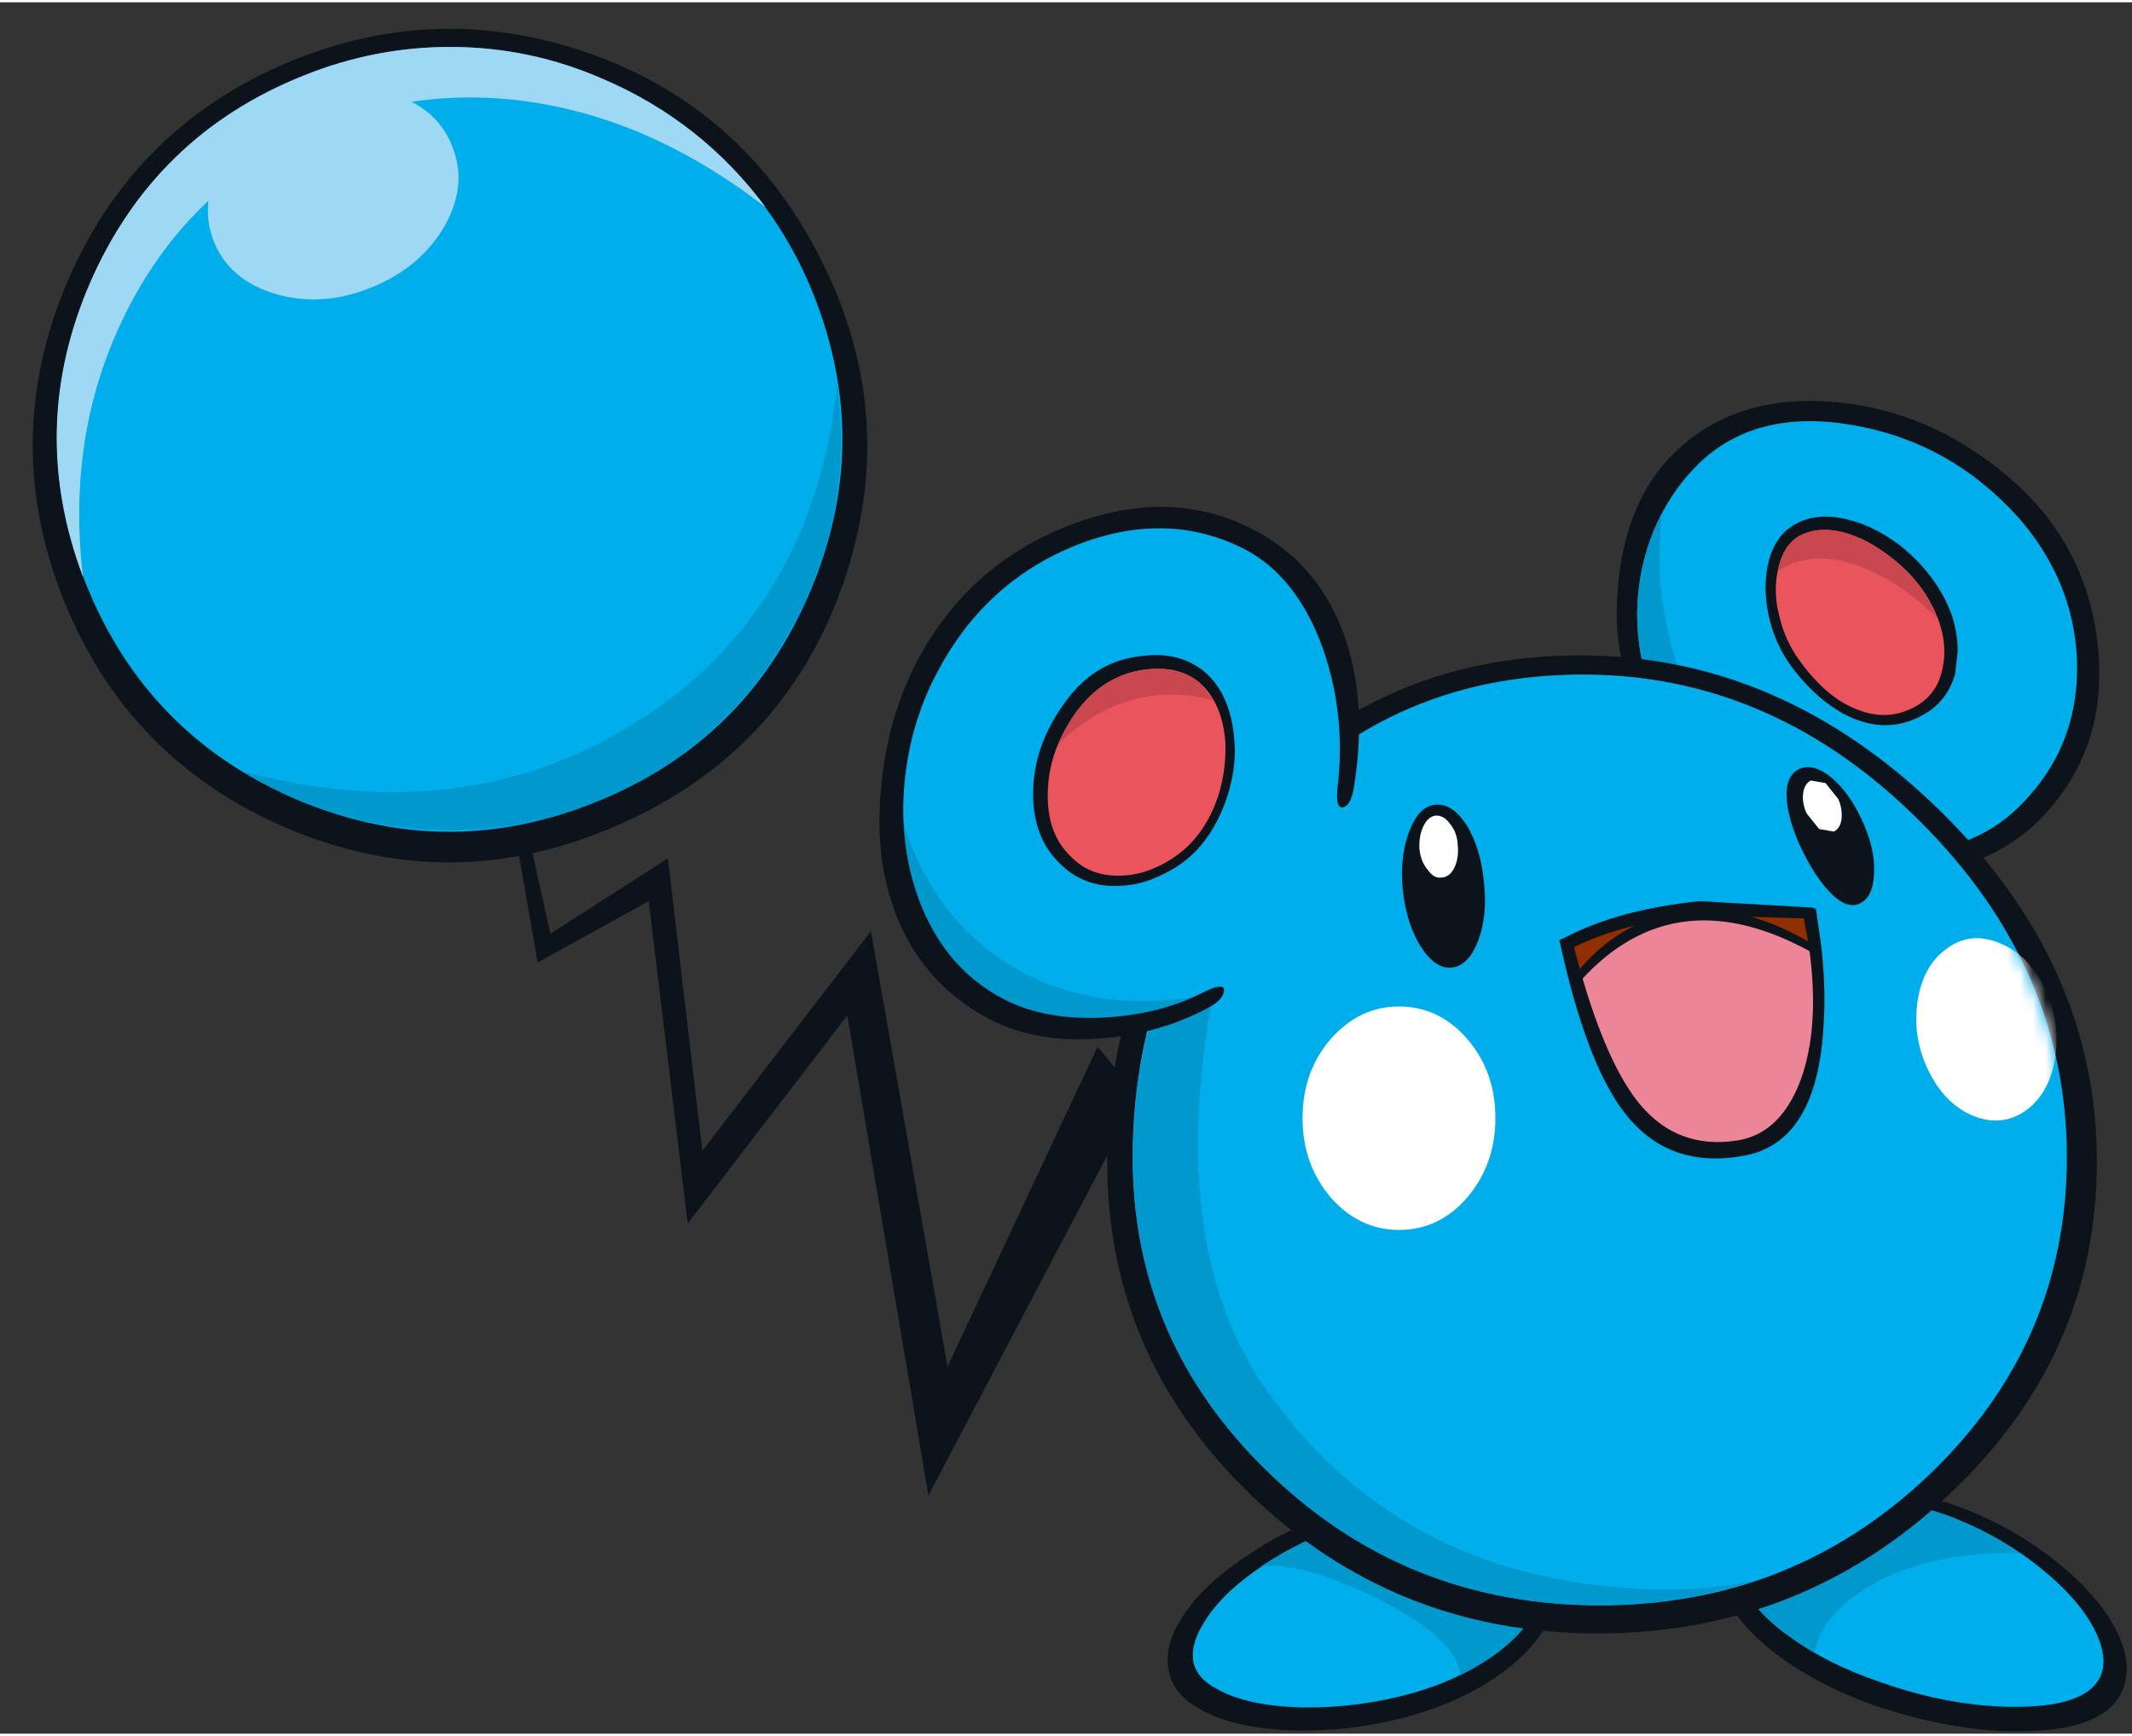 <?xml version='1.0' encoding='utf-8'?>
<svg xmlns="http://www.w3.org/2000/svg" version="1.1" width="167px" height="136px" viewBox="-2.65 -2.15 166.95 135.6"><rect x="-2.65" y="-2.15" width="166.95" height="135.6" fill="#333333" stroke="none"/><g><g><path fill="#0d131a" d="M84.25 87.8 L70.05 114.8 63.7 77.2 51.2 93.5 48.15 68.25 39.45 73.05 37.35 61.0 38.15 60.45 40.45 70.8 49.65 64.9 52.35 87.8 65.55 70.6 71.55 104.7 83.3 79.65 90.85 88.85 89.1 96.2 84.7 88.55 84.25 87.8"/><path fill="#0d131a" d="M102.6 115.95 Q108.7 114.25 113.5 115.4 118.35 116.55 119.3 119.9 119.95 122.2 118.55 124.8 117.25 127.15 114.45 129.05 111.65 130.95 108.0 132.0 103.45 133.3 98.7 133.2 94.0 133.05 91.35 131.55 89.4 130.5 88.95 128.85 88.4 126.9 89.65 124.8 91.15 122.1 94.8 119.65 98.4 117.15 102.6 115.95"/><path fill="#00aeeb" d="M113.1 116.35 Q117.45 117.25 118.25 119.95 118.75 121.85 117.6 123.8 116.45 125.9 113.9 127.6 111.35 129.3 108.05 130.25 103.8 131.45 99.4 131.4 95.0 131.3 92.65 129.95 91.25 129.25 90.85 128.05 90.5 126.7 91.45 125.05 92.8 122.6 96.15 120.35 99.5 118.1 103.4 116.95 108.7 115.5 113.1 116.35"/><path fill="#0d131a" d="M163.3 125.85 Q164.3 128.1 163.6 129.95 162.4 133.05 156.3 133.25 150.75 133.45 144.3 131.3 139.9 129.75 136.75 127.45 133.55 125.1 132.35 122.5 131.2 120.1 132.05 117.95 133.35 114.65 139.6 114.15 145.5 113.65 151.2 115.85 155.3 117.45 158.65 120.2 162.05 123.0 163.3 125.85"/><path fill="#00aeeb" d="M157.35 120.65 Q160.5 123.25 161.6 125.8 162.35 127.55 161.9 128.8 160.95 131.3 155.4 131.35 150.2 131.4 144.55 129.4 140.45 128.0 137.55 125.9 134.6 123.8 133.55 121.45 133.05 120.45 133.05 119.35 133.05 118.55 133.3 118.0 134.3 115.45 139.7 115.0 145.15 114.55 150.45 116.6 154.25 118.1 157.35 120.65"/><path fill="#0098cd" d="M118.25 119.95 Q118.75 121.85 117.6 123.8 115.95 126.8 111.7 128.85 111.4 125.95 105.25 122.9 99.45 120.0 96.1 120.35 99.45 118.1 103.4 116.95 108.7 115.5 113.1 116.35 117.45 117.25 118.25 119.95"/><path fill="#0098cd" d="M155.5 119.3 Q148.2 119.2 143.65 121.95 139.95 124.2 139.45 127.1 135.0 124.55 133.55 121.45 133.05 120.45 133.05 119.35 133.05 118.55 133.3 118.0 134.3 115.45 139.7 115.0 145.15 114.55 150.45 116.6 153.05 117.65 155.5 119.3"/><path fill="#0d131a" d="M154.65 35.05 Q160.7 40.2 161.6 48.05 162.55 56.2 157.15 61.8 155.15 63.85 152.2 65.05 149.3 66.2 146.1 66.25 141.9 66.25 137.35 64.05 133.05 62.0 129.6 58.55 123.95 52.9 123.95 45.7 124.05 37.5 128.4 33.2 133.15 28.5 140.95 29.15 148.5 29.8 154.65 35.05"/><path fill="#00aeeb" d="M158.65 43.3 Q160.0 46.55 160.0 50.0 160.0 56.15 155.8 60.5 152.15 64.4 146.15 64.4 142.05 64.45 137.8 62.6 133.6 60.8 130.45 57.65 125.55 52.65 125.55 45.65 125.6 42.4 126.8 39.35 128.05 36.3 130.25 34.1 134.75 29.65 142.35 30.95 149.45 32.15 154.55 37.3 157.2 39.95 158.65 43.3"/><path fill="#0098cd" d="M125.55 45.65 Q125.65 41.35 127.5 37.85 126.0 50.55 135.8 61.65 132.9 60.1 130.45 57.65 125.55 52.65 125.55 45.65"/><path fill="#0d131a" d="M137.8 38.8 Q139.55 37.75 142.0 38.35 144.1 38.85 146.15 40.4 148.15 42.0 149.35 44.05 150.65 46.25 150.65 48.7 L150.45 50.45 Q149.85 52.6 147.95 53.65 145.5 55.05 142.75 54.05 140.0 53.0 137.65 49.9 136.4 48.2 135.9 46.1 135.4 44.0 135.75 42.1 136.2 39.75 137.8 38.8"/><path fill="#e9545d" d="M148.4 44.65 Q150.1 47.6 149.4 50.3 148.95 52.1 147.35 53.0 145.2 54.2 142.8 53.25 140.4 52.35 138.3 49.45 137.15 47.9 136.7 46.0 136.2 44.15 136.55 42.4 136.95 40.45 138.15 39.7 139.65 38.85 141.65 39.35 143.55 39.85 145.4 41.3 147.3 42.75 148.4 44.65"/><path fill="#c94850" d="M141.65 39.35 Q143.55 39.85 145.4 41.3 147.3 42.75 148.4 44.65 L149.1 46.15 Q146.35 43.35 143.15 42.1 139.3 40.6 136.55 42.4 136.95 40.45 138.15 39.7 139.65 38.85 141.65 39.35"/><path fill="#0d131a" d="M84.05 88.65 Q84.05 73.05 93.9 61.5 104.55 49.0 121.1 49.0 136.75 49.0 149.15 61.05 161.55 73.15 161.55 88.65 161.55 103.85 149.95 114.75 138.4 125.6 122.45 125.6 106.6 125.6 95.3 114.75 84.05 103.9 84.05 88.65"/><path fill="#00aeeb" d="M121.3 50.5 Q136.2 50.5 147.7 62.0 159.2 73.45 159.2 88.3 159.2 102.8 148.5 113.1 137.75 123.4 122.65 123.4 107.5 123.4 96.8 113.1 86.05 102.8 86.05 88.3 86.05 73.45 95.4 62.45 105.55 50.5 121.3 50.5"/><path fill="#0098cd" d="M86.05 88.3 Q86.05 79.4 89.8 71.25 93.7 62.85 100.55 57.45 92.7 67.2 91.4 82.2 90.05 97.3 96.5 106.5 105.45 119.25 120.85 121.6 128.55 122.8 134.75 121.45 128.8 123.4 122.65 123.4 107.5 123.4 96.8 113.1 86.05 102.8 86.05 88.3"/><path fill="#00aeeb" d="M101.75 48.05 Q103.65 53.2 102.75 59.35 L91.75 76.0 Q87.9 78.1 83.75 78.3 79.45 78.45 75.7 76.5 69.4 73.25 67.85 65.2 66.35 57.4 70.15 50.1 73.9 42.9 81.3 39.9 88.75 36.85 95.1 40.15 99.7 42.55 101.75 48.05"/><path fill="#0098cd" d="M92.05 75.55 L91.75 76.0 Q87.9 78.1 83.75 78.3 79.45 78.45 75.7 76.5 71.45 74.3 69.25 69.6 67.2 65.15 67.5 59.7 69.25 68.3 75.6 72.7 82.35 77.4 92.05 75.55"/><path fill="#0d131a" d="M81.0 38.85 Q88.95 35.75 95.5 39.15 100.25 41.6 102.35 46.75 104.55 52.2 103.35 59.45 103.1 60.8 102.5 60.9 101.9 61.0 102.1 59.25 102.75 53.5 100.9 48.35 98.9 42.85 94.85 40.7 88.7 37.55 81.55 40.4 74.4 43.3 70.7 50.4 68.65 54.3 68.2 58.8 67.75 63.25 69.0 67.25 70.95 73.35 76.0 75.95 79.3 77.65 84.1 77.35 88.35 77.05 91.45 75.45 93.25 74.55 93.2 75.25 93.15 75.95 92.05 76.55 88.2 78.65 83.5 79.0 78.5 79.4 74.85 77.5 69.1 74.45 67.15 68.25 65.8 64.1 66.4 58.85 66.95 53.7 69.15 49.5 73.1 41.95 81.0 38.85"/><path fill="#0d131a" d="M91.75 50.35 Q93.75 52.15 94.0 55.6 L94.05 56.35 Q94.05 58.45 93.3 60.5 92.55 62.55 91.25 64.05 90.1 65.35 88.4 66.15 86.75 67.0 85.05 67.05 82.35 67.2 80.5 65.45 78.2 63.35 78.25 59.7 78.3 56.05 80.7 52.75 83.0 49.45 86.75 49.05 89.75 48.65 91.75 50.35"/><path fill="#e9545d" d="M81.35 64.9 Q79.3 63.05 79.4 59.75 79.45 56.45 81.65 53.4 83.8 50.5 87.1 50.1 89.7 49.8 91.3 51.15 93.05 52.7 93.3 55.75 93.4 57.9 92.75 60.0 92.05 62.1 90.75 63.55 89.7 64.7 88.2 65.45 86.7 66.2 85.2 66.25 82.85 66.35 81.35 64.9"/><path fill="#c94850" d="M92.4 52.55 Q90.5 51.95 88.25 52.1 83.95 52.4 80.25 55.9 80.85 54.5 81.65 53.4 83.8 50.5 87.1 50.1 89.7 49.8 91.3 51.15 L92.4 52.55"/><path fill="#0d131a" d="M113.55 66.75 Q113.85 69.35 113.1 71.35 112.35 73.3 111.05 73.45 109.75 73.6 108.6 71.8 107.5 70.05 107.2 67.4 106.95 64.75 107.7 62.8 108.45 60.8 109.75 60.7 111.05 60.55 112.2 62.3 113.3 64.1 113.55 66.75"/><path fill="#ffffff" d="M111.5 63.85 Q111.6 64.85 111.25 65.6 110.9 66.35 110.25 66.4 109.65 66.5 109.15 65.8 108.6 65.15 108.5 64.15 108.45 63.15 108.8 62.4 109.15 61.65 109.75 61.55 110.4 61.5 110.9 62.2 111.45 62.85 111.5 63.85"/><path fill="#0d131a" d="M143.2 62.0 Q144.2 64.2 144.1 66.05 144.05 67.95 142.95 68.45 141.9 68.9 140.6 67.5 139.4 66.25 138.3 63.9 137.3 61.65 137.25 60.05 137.2 58.4 138.25 57.9 139.35 57.4 140.8 58.6 142.2 59.8 143.2 62.0"/><path fill="#ffffff" d="M141.3 60.25 Q141.65 61.05 141.55 61.85 141.45 62.55 140.95 62.8 L139.8 62.6 138.8 61.35 Q138.45 60.5 138.55 59.8 138.65 59.05 139.15 58.8 L140.3 59.0 141.3 60.25"/><path fill="#0d131a" d="M119.55 71.7 L119.45 71.3 119.8 71.15 Q124.05 68.9 130.45 68.25 L139.25 68.75 139.55 68.85 139.95 71.65 Q140.35 75.05 140.15 77.95 139.65 87.2 133.85 88.2 127.95 89.25 124.55 84.8 121.6 81.0 119.55 71.7"/><path fill="#922f00" d="M139.0 71.8 Q134.3 69.2 129.7 69.35 L138.6 69.6 139.0 71.8"/><path fill="#ed8599" d="M129.7 69.35 Q134.3 69.2 139.0 71.8 139.9 78.15 138.3 82.4 136.7 86.5 133.35 87.0 128.75 87.7 125.8 84.2 123.2 81.1 121.1 73.7 123.25 70.95 126.5 69.9 L129.7 69.35"/><path fill="#922f00" d="M121.1 73.7 L120.6 71.85 Q123.15 70.6 126.5 69.9 123.25 70.95 121.1 73.7"/><path fill="#ffffff" d="M114.45 85.25 Q114.45 88.85 112.25 91.45 110.05 94.0 106.9 94.0 103.8 94.0 101.55 91.45 99.35 88.85 99.35 85.25 99.35 81.6 101.55 79.05 103.8 76.5 106.9 76.5 110.05 76.5 112.25 79.05 114.45 81.6 114.45 85.25"/><path fill="#0d131a" d="M43.05 1.7 Q55.1 5.75 61.2 17.15 68.05 29.95 63.35 43.45 58.55 57.15 44.65 62.75 32.15 67.8 19.75 62.5 7.4 57.2 2.35 44.7 -2.65 32.2 2.6 19.8 7.9 7.4 20.4 2.35 31.6 -2.15 43.05 1.7"/><path fill="#00aeeb" d="M60.75 44.1 Q55.75 55.8 43.95 60.5 32.2 65.25 20.5 60.25 8.85 55.25 4.1 43.45 -0.6 31.65 4.35 20.0 9.35 8.3 21.1 3.6 26.8 1.3 32.85 1.35 38.95 1.4 44.55 3.85 50.2 6.25 54.45 10.6 58.7 14.9 61.0 20.6 65.75 32.4 60.75 44.1"/><path fill="#0098cd" d="M62.9 27.9 Q64.3 38.2 59.1 47.3 53.85 56.55 43.95 60.5 37.05 63.25 29.65 62.55 22.5 61.9 16.4 58.1 33.85 62.7 47.3 54.15 61.0 45.45 62.9 27.9"/><path fill="#9ed8f5" d="M44.55 3.85 Q52.35 7.2 57.3 13.9 47.65 6.45 37.2 5.45 27.45 4.55 19.2 9.3 11.1 14.0 6.95 22.7 2.55 31.85 3.85 42.85 -0.55 31.15 4.45 19.7 9.5 8.25 21.1 3.6 26.8 1.3 32.85 1.35 38.95 1.4 44.55 3.85"/><path fill="#9ed8f5" d="M32.75 9.1 Q34.0 12.15 32.15 15.4 30.25 18.65 26.4 20.2 22.55 21.75 18.95 20.7 15.35 19.65 14.1 16.6 12.9 13.55 14.75 10.3 16.65 7.05 20.5 5.5 24.35 3.95 27.95 5.0 31.55 6.05 32.75 9.1"/></g><g transform="translate(86.05,50.45)"><mask id="mask2"><path fill="#ffffff" d="M73.15 37.8 Q73.15 52.35 62.45 62.65 51.7 72.95 36.55 72.95 21.45 72.95 10.7 62.65 0.0 52.35 0.0 37.8 0.0 22.95 9.35 11.95 19.45 0.0 35.25 0.0 50.15 0.0 61.65 11.5 73.15 22.95 73.15 37.8"/></mask><g mask="url(#mask2)"><path fill="#ffffff" d="M71.35 24.5 Q72.65 27.15 72.25 29.95 71.85 32.75 70.0 34.15 68.15 35.5 65.9 34.65 63.65 33.75 62.35 31.15 61.05 28.55 61.45 25.7 61.85 22.9 63.7 21.55 65.55 20.15 67.8 21.05 70.05 21.9 71.35 24.5"/></g></g><path fill="#0d131a" d="M121.15 74.45 L120.65 74.05 Q124.2 69.65 129.1 69.05 134.1 68.4 139.5 71.75 L139.3 72.3 Q128.55 66.3 121.15 74.45"/></g></svg>